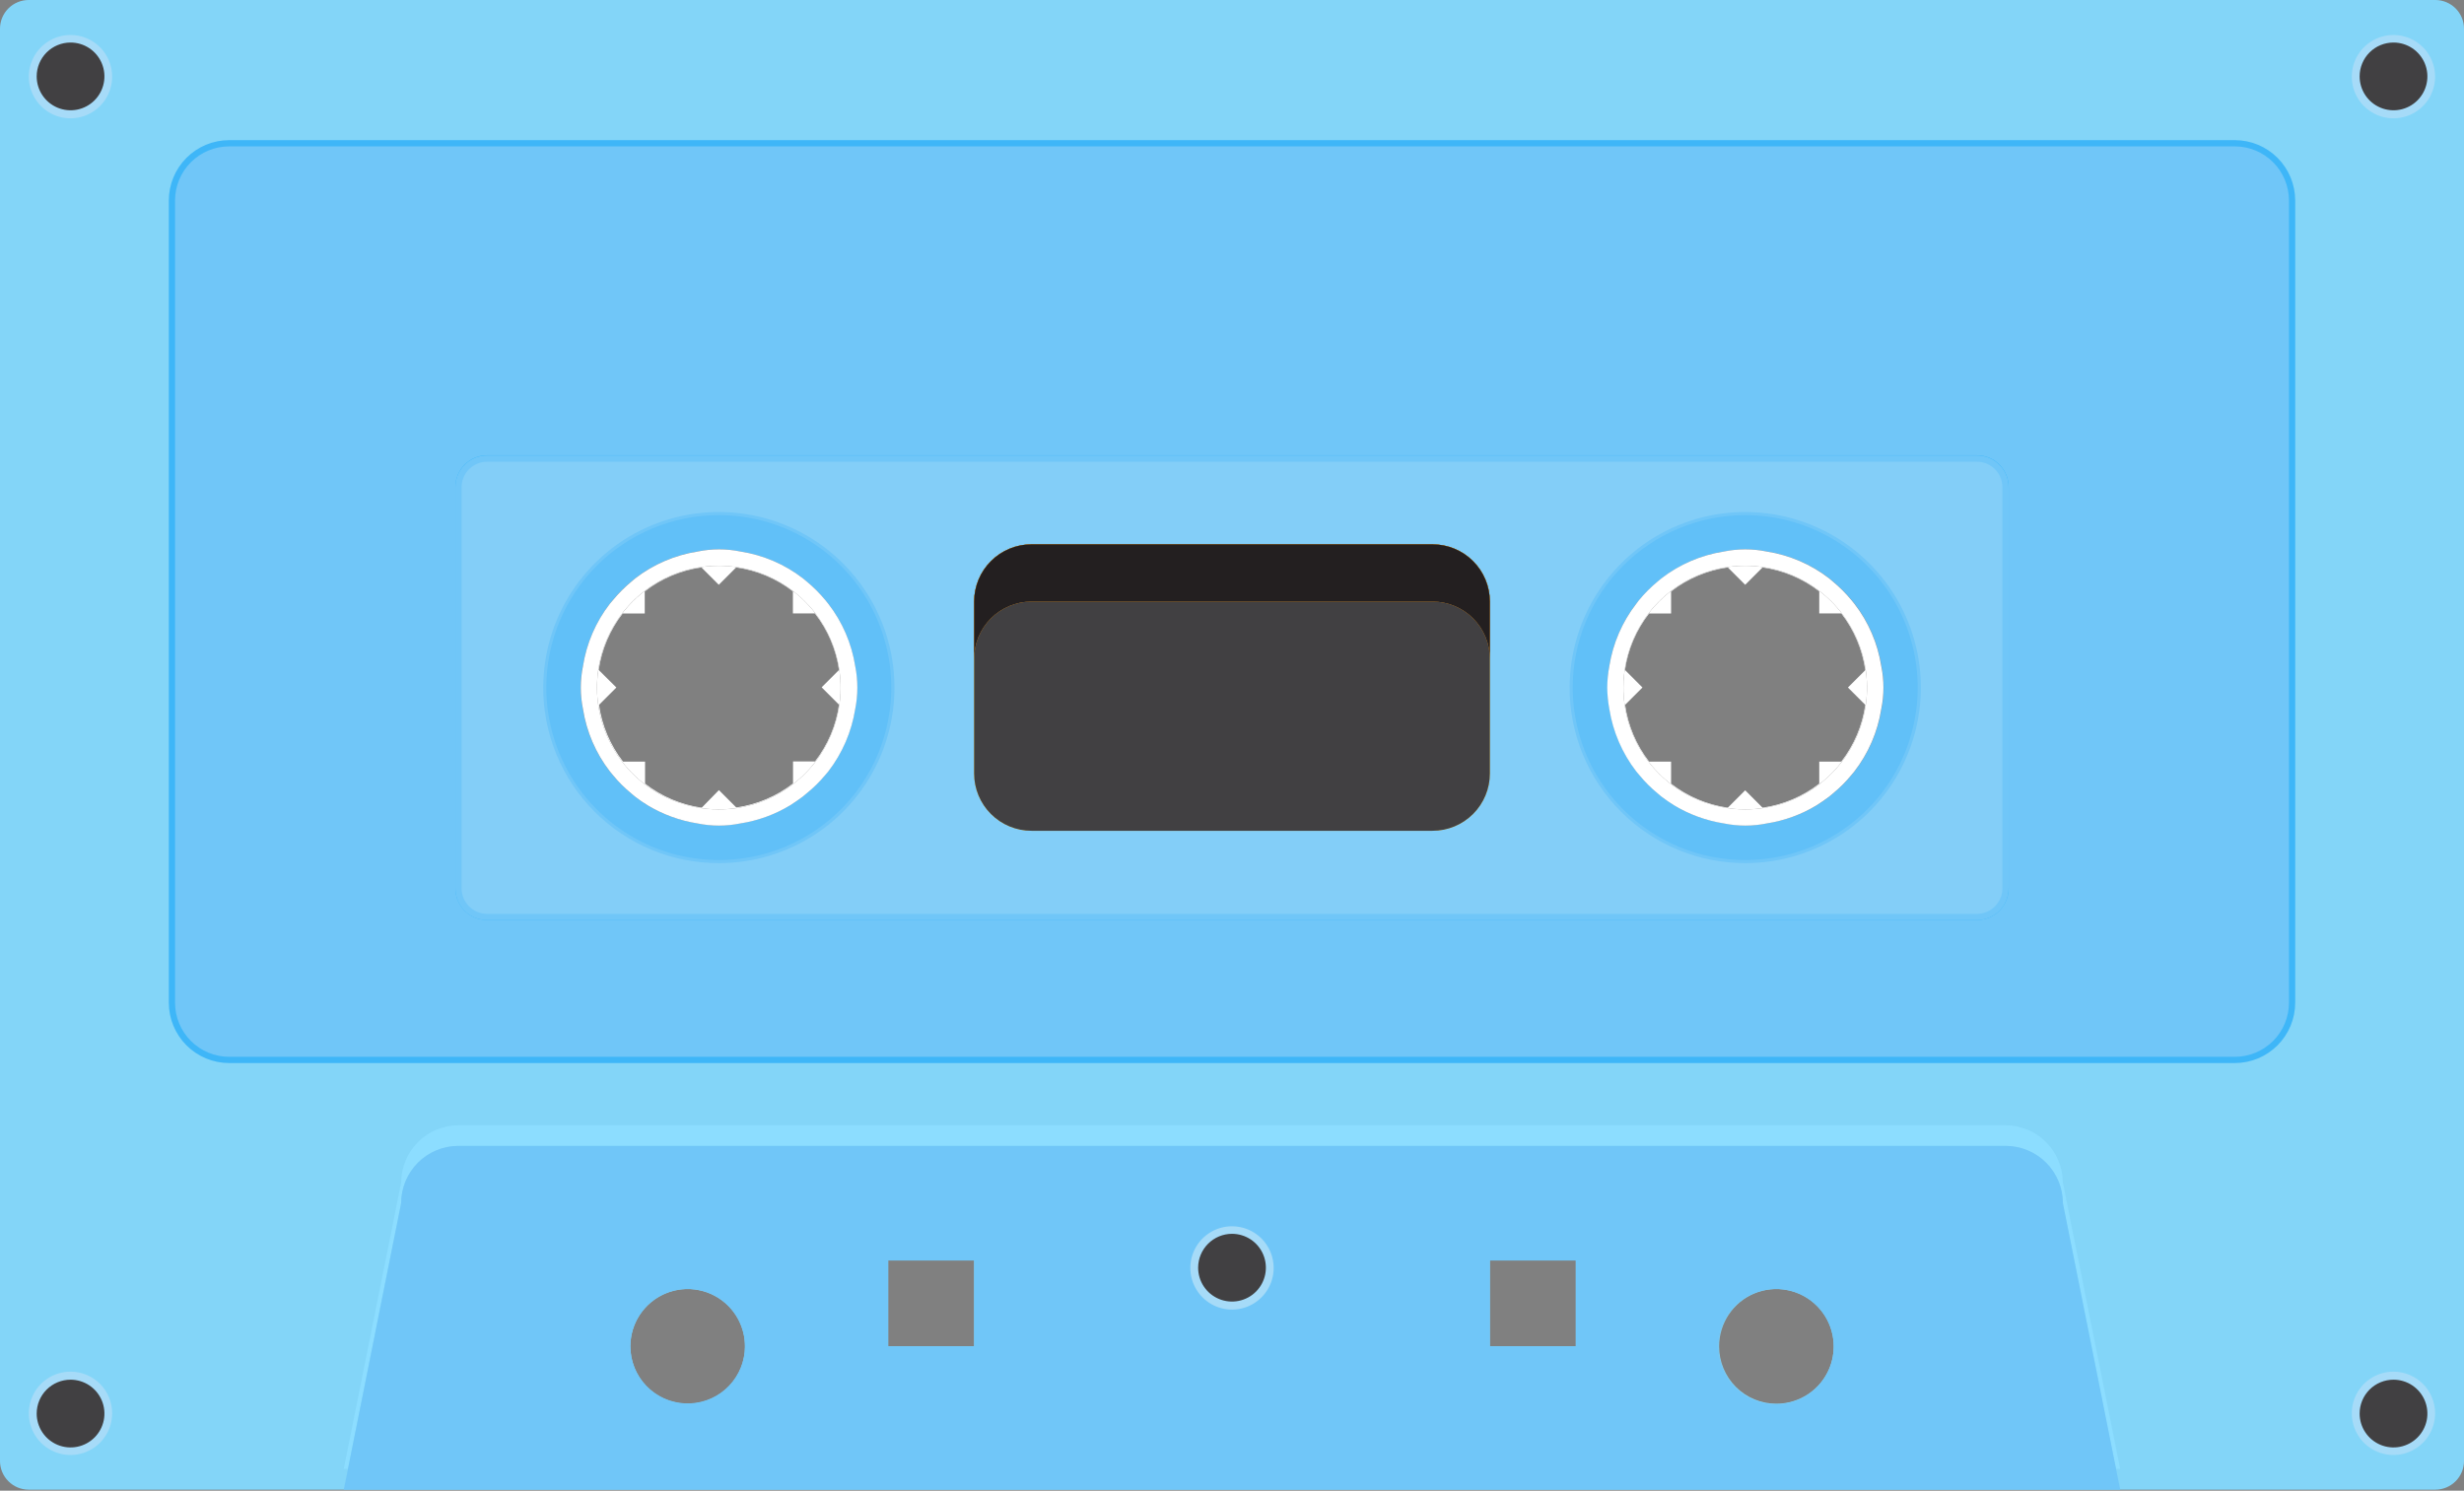 <svg width="395" height="239" viewBox="0 0 395 239" fill="none" xmlns="http://www.w3.org/2000/svg">
<rect x="0" y="0" width="395" height="239" fill="#808080" stroke="none"/>
<g clip-path="url(#clip0_2645_3048)">
<path d="M73.5 78.08V142.42C73.499 143.024 73.616 143.622 73.847 144.18C74.077 144.738 74.415 145.245 74.841 145.672C75.267 146.1 75.774 146.439 76.331 146.67C76.889 146.901 77.486 147.02 78.09 147.02H316.92C317.523 147.019 318.119 146.899 318.676 146.667C319.232 146.435 319.737 146.096 320.163 145.669C320.588 145.242 320.925 144.735 321.154 144.178C321.384 143.62 321.501 143.023 321.5 142.42V78.12C321.501 77.517 321.384 76.92 321.153 76.362C320.923 75.805 320.585 75.298 320.159 74.872C319.732 74.445 319.226 74.107 318.668 73.877C318.111 73.647 317.513 73.529 316.91 73.53H78.08C76.871 73.53 75.71 74.009 74.852 74.861C73.994 75.714 73.508 76.871 73.5 78.08ZM252.13 110.24C252.13 104.772 253.752 99.426 256.79 94.879C259.828 90.332 264.146 86.788 269.199 84.695C274.251 82.602 279.811 82.055 285.174 83.122C290.538 84.189 295.465 86.822 299.332 90.689C303.198 94.556 305.832 99.483 306.899 104.846C307.966 110.21 307.418 115.769 305.325 120.821C303.233 125.874 299.689 130.192 295.142 133.23C290.595 136.269 285.249 137.89 279.78 137.89C276.148 137.892 272.552 137.177 269.196 135.788C265.84 134.399 262.791 132.363 260.222 129.795C257.653 127.228 255.616 124.179 254.226 120.824C252.836 117.468 252.12 113.872 252.12 110.24H252.13ZM87.59 110.24C87.59 104.772 89.212 99.426 92.25 94.879C95.288 90.332 99.606 86.788 104.659 84.695C109.711 82.602 115.271 82.055 120.634 83.122C125.998 84.189 130.925 86.822 134.792 90.689C138.658 94.556 141.292 99.483 142.359 104.846C143.426 110.21 142.878 115.769 140.785 120.821C138.693 125.874 135.149 130.192 130.602 133.23C126.055 136.269 120.709 137.89 115.24 137.89C111.608 137.892 108.012 137.177 104.656 135.788C101.3 134.399 98.251 132.363 95.682 129.795C93.113 127.228 91.076 124.179 89.686 120.824C88.296 117.468 87.58 113.872 87.58 110.24H87.59Z" fill="#83D5F8"/>
<path d="M0 4.59V234.24C-2.87869e-06 235.458 0.483 236.627 1.344 237.489C2.204 238.352 3.372 238.837 4.59 238.84H390.41C391.628 238.837 392.796 238.352 393.656 237.489C394.517 236.627 395 235.458 395 234.24V4.59C394.997 3.373 394.513 2.208 393.653 1.347C392.792 0.487 391.627 0.003 390.41 0H4.59C3.373 0.003 2.208 0.487 1.347 1.347C0.487 2.208 0.003 3.373 0 4.59ZM275.58 215.87C275.58 214.052 276.119 212.276 277.129 210.764C278.139 209.253 279.574 208.075 281.253 207.38C282.932 206.684 284.78 206.502 286.563 206.857C288.346 207.211 289.983 208.086 291.268 209.372C292.554 210.657 293.429 212.294 293.783 214.077C294.138 215.86 293.956 217.708 293.26 219.387C292.565 221.066 291.387 222.501 289.876 223.511C288.364 224.521 286.588 225.06 284.77 225.06C282.333 225.06 279.995 224.092 278.272 222.368C276.548 220.645 275.58 218.307 275.58 215.87ZM238.84 202.09H252.62V215.87H238.84V202.09ZM142.38 202.09H156.16V215.87H142.38V202.09ZM101.05 215.87C101.05 214.052 101.589 212.275 102.599 210.763C103.61 209.252 105.046 208.074 106.725 207.379C108.405 206.683 110.254 206.502 112.037 206.857C113.82 207.213 115.457 208.089 116.742 209.375C118.027 210.661 118.901 212.3 119.255 214.083C119.608 215.867 119.425 217.715 118.728 219.394C118.03 221.073 116.851 222.507 115.338 223.516C113.826 224.525 112.048 225.062 110.23 225.06C109.024 225.06 107.829 224.822 106.715 224.36C105.6 223.898 104.588 223.221 103.735 222.368C102.883 221.514 102.207 220.501 101.746 219.386C101.285 218.271 101.049 217.076 101.05 215.87ZM27.56 32.15C27.56 29.715 28.527 27.38 30.249 25.659C31.97 23.937 34.305 22.97 36.74 22.97H358.26C360.695 22.97 363.03 23.937 364.751 25.659C366.473 27.38 367.44 29.715 367.44 32.15V160.76C367.44 163.195 366.473 165.53 364.751 167.251C363.03 168.973 360.695 169.94 358.26 169.94H36.74C34.305 169.94 31.97 168.973 30.249 167.251C28.527 165.53 27.56 163.195 27.56 160.76V32.15Z" fill="#83D5F8"/>
<path d="M55.109 235.5H55.779L64.299 192.91C64.299 191.702 64.537 190.506 65 189.391C65.462 188.275 66.14 187.262 66.995 186.408C67.849 185.555 68.863 184.878 69.979 184.417C71.096 183.955 72.292 183.719 73.499 183.72H321.499C323.937 183.72 326.274 184.688 327.998 186.412C329.721 188.135 330.689 190.473 330.689 192.91L339.209 235.5H339.879L330.689 189.57C330.676 187.14 329.702 184.815 327.981 183.1C326.259 181.386 323.929 180.423 321.499 180.42H73.499C71.063 180.423 68.727 181.392 67.004 183.115C65.281 184.837 64.312 187.173 64.309 189.61L55.109 235.5Z" fill="#8CDDFF"/>
<path d="M55.109 238.84H339.889L339.219 235.5L330.699 192.91C330.699 191.703 330.461 190.507 329.999 189.391C329.536 188.275 328.859 187.262 328.004 186.408C327.15 185.555 326.135 184.878 325.019 184.417C323.903 183.956 322.707 183.719 321.499 183.72H73.499C71.062 183.72 68.725 184.688 67.001 186.412C65.278 188.135 64.309 190.473 64.309 192.91L55.789 235.5L55.109 238.84ZM119.419 215.84C119.418 218.203 118.505 220.474 116.871 222.18C115.238 223.887 113.009 224.898 110.649 225.004C108.289 225.109 105.979 224.301 104.2 222.747C102.421 221.192 101.309 219.012 101.097 216.659C100.884 214.306 101.587 211.962 103.058 210.114C104.53 208.266 106.658 207.057 108.999 206.737C111.339 206.418 113.713 207.013 115.626 208.4C117.539 209.786 118.844 211.856 119.269 214.18C119.371 214.738 119.422 215.303 119.419 215.87V215.84ZM156.159 215.84H142.389V202.09H156.159V215.84ZM252.609 215.84H238.839V202.09H252.609V215.84ZM293.959 215.84C293.973 218.219 293.069 220.51 291.436 222.239C289.802 223.968 287.565 225 285.19 225.121C282.814 225.242 280.484 224.443 278.683 222.889C276.883 221.335 275.75 219.147 275.522 216.78C275.294 214.412 275.987 212.048 277.458 210.179C278.929 208.31 281.064 207.08 283.419 206.745C285.773 206.41 288.166 206.996 290.1 208.381C292.033 209.766 293.358 211.843 293.799 214.18C293.905 214.737 293.958 215.303 293.959 215.87V215.84Z" fill="#70C6F8"/>
<path d="M27.561 32.15V160.76C27.561 163.195 28.528 165.53 30.249 167.251C31.971 168.973 34.306 169.94 36.741 169.94H358.261C360.695 169.94 363.03 168.973 364.752 167.251C366.473 165.53 367.441 163.195 367.441 160.76V32.15C367.441 29.715 366.473 27.381 364.752 25.659C363.03 23.937 360.695 22.97 358.261 22.97H36.741C34.306 22.97 31.971 23.937 30.249 25.659C28.528 27.381 27.561 29.715 27.561 32.15ZM73.501 78.08C73.499 77.477 73.617 76.88 73.847 76.322C74.078 75.765 74.415 75.258 74.842 74.832C75.269 74.405 75.775 74.067 76.332 73.837C76.89 73.607 77.487 73.489 78.091 73.49H316.921C317.524 73.489 318.121 73.607 318.679 73.837C319.236 74.067 319.743 74.405 320.169 74.832C320.596 75.258 320.934 75.765 321.164 76.322C321.394 76.88 321.512 77.477 321.511 78.08V142.42C321.512 143.024 321.394 143.622 321.164 144.18C320.934 144.738 320.596 145.245 320.17 145.672C319.743 146.1 319.237 146.439 318.679 146.67C318.122 146.901 317.524 147.02 316.921 147.02H78.081C77.478 147.019 76.881 146.899 76.325 146.667C75.768 146.435 75.263 146.096 74.838 145.669C74.413 145.242 74.076 144.735 73.846 144.178C73.617 143.62 73.499 143.023 73.501 142.42V78.08Z" fill="#70C6F8"/>
<path d="M27.561 32.15V160.76C27.561 163.195 28.528 165.53 30.249 167.251C31.971 168.973 34.306 169.94 36.741 169.94H358.261C360.695 169.94 363.03 168.973 364.752 167.251C366.473 165.53 367.441 163.195 367.441 160.76V32.15C367.441 29.715 366.473 27.381 364.752 25.659C363.03 23.937 360.695 22.97 358.261 22.97H36.741C34.306 22.97 31.971 23.937 30.249 25.659C28.528 27.381 27.561 29.715 27.561 32.15V32.15ZM73.501 78.08C73.499 77.477 73.617 76.88 73.847 76.322C74.078 75.765 74.415 75.258 74.842 74.832C75.269 74.405 75.775 74.067 76.332 73.837C76.89 73.607 77.487 73.489 78.091 73.49H316.921C317.524 73.489 318.121 73.607 318.679 73.837C319.236 74.067 319.743 74.405 320.169 74.832C320.596 75.258 320.934 75.765 321.164 76.322C321.394 76.88 321.512 77.477 321.511 78.08V142.42C321.512 143.024 321.394 143.622 321.164 144.18C320.934 144.738 320.596 145.245 320.17 145.672C319.743 146.1 319.237 146.439 318.679 146.67C318.122 146.901 317.524 147.02 316.921 147.02H78.081C77.478 147.019 76.881 146.899 76.325 146.667C75.768 146.435 75.263 146.096 74.838 145.669C74.413 145.242 74.076 144.735 73.846 144.178C73.617 143.62 73.499 143.023 73.501 142.42V78.08Z" stroke="#3EB6F8" stroke-miterlimit="10"/>
<path d="M73.5 78.08V142.42C73.499 143.024 73.616 143.622 73.847 144.18C74.077 144.738 74.415 145.245 74.841 145.672C75.267 146.1 75.774 146.439 76.331 146.67C76.889 146.901 77.486 147.02 78.09 147.02H316.92C317.523 147.019 318.119 146.899 318.676 146.667C319.232 146.435 319.737 146.096 320.163 145.669C320.588 145.242 320.925 144.735 321.154 144.178C321.384 143.62 321.501 143.023 321.5 142.42V78.12C321.501 77.517 321.384 76.92 321.153 76.362C320.923 75.805 320.585 75.298 320.159 74.872C319.732 74.445 319.226 74.107 318.668 73.877C318.111 73.647 317.513 73.529 316.91 73.53H78.08C76.871 73.53 75.71 74.009 74.852 74.861C73.994 75.714 73.508 76.871 73.5 78.08ZM252.13 110.24C252.13 104.772 253.752 99.426 256.79 94.879C259.828 90.332 264.146 86.788 269.199 84.695C274.251 82.602 279.811 82.055 285.174 83.122C290.538 84.189 295.465 86.822 299.332 90.689C303.198 94.556 305.832 99.483 306.899 104.846C307.966 110.21 307.418 115.769 305.325 120.821C303.233 125.874 299.689 130.192 295.142 133.23C290.595 136.269 285.249 137.89 279.78 137.89C276.148 137.892 272.552 137.177 269.196 135.788C265.84 134.399 262.791 132.363 260.222 129.795C257.653 127.228 255.616 124.179 254.226 120.824C252.836 117.468 252.12 113.872 252.12 110.24H252.13ZM87.59 110.24C87.59 104.772 89.212 99.426 92.25 94.879C95.288 90.332 99.606 86.788 104.659 84.695C109.711 82.602 115.271 82.055 120.634 83.122C125.998 84.189 130.925 86.822 134.792 90.689C138.658 94.556 141.292 99.483 142.359 104.846C143.426 110.21 142.878 115.769 140.785 120.821C138.693 125.874 135.149 130.192 130.602 133.23C126.055 136.269 120.709 137.89 115.24 137.89C111.608 137.892 108.012 137.177 104.656 135.788C101.3 134.399 98.251 132.363 95.682 129.795C93.113 127.228 91.076 124.179 89.686 120.824C88.296 117.468 87.58 113.872 87.58 110.24H87.59Z" fill="#83CEF8"/>
<path d="M73.5 78.08V142.42C73.499 143.024 73.616 143.622 73.847 144.18C74.077 144.738 74.415 145.245 74.841 145.672C75.267 146.1 75.774 146.439 76.331 146.67C76.889 146.901 77.486 147.02 78.09 147.02H316.92C317.523 147.019 318.119 146.899 318.676 146.667C319.232 146.435 319.737 146.096 320.163 145.669C320.588 145.242 320.925 144.735 321.154 144.178C321.384 143.62 321.501 143.023 321.5 142.42V78.12C321.501 77.517 321.384 76.92 321.153 76.362C320.923 75.805 320.585 75.298 320.159 74.872C319.732 74.445 319.226 74.107 318.668 73.877C318.111 73.647 317.513 73.529 316.91 73.53H78.08C76.871 73.53 75.71 74.009 74.852 74.861C73.994 75.714 73.508 76.871 73.5 78.08V78.08ZM252.13 110.24C252.13 104.772 253.752 99.426 256.79 94.879C259.828 90.332 264.146 86.788 269.199 84.695C274.251 82.602 279.811 82.055 285.174 83.122C290.538 84.189 295.465 86.822 299.332 90.689C303.198 94.556 305.832 99.483 306.899 104.846C307.966 110.21 307.418 115.769 305.325 120.821C303.233 125.874 299.689 130.192 295.142 133.23C290.595 136.269 285.249 137.89 279.78 137.89C276.148 137.892 272.552 137.177 269.196 135.788C265.84 134.399 262.791 132.363 260.222 129.795C257.653 127.228 255.616 124.179 254.226 120.824C252.836 117.468 252.12 113.872 252.12 110.24H252.13ZM87.59 110.24C87.59 104.772 89.212 99.426 92.25 94.879C95.288 90.332 99.606 86.788 104.659 84.695C109.711 82.602 115.271 82.055 120.634 83.122C125.998 84.189 130.925 86.822 134.792 90.689C138.658 94.556 141.292 99.483 142.359 104.846C143.426 110.21 142.878 115.769 140.785 120.821C138.693 125.874 135.149 130.192 130.602 133.23C126.055 136.269 120.709 137.89 115.24 137.89C111.608 137.892 108.012 137.177 104.656 135.788C101.3 134.399 98.251 132.363 95.682 129.795C93.113 127.228 91.076 124.179 89.686 120.824C88.296 117.468 87.58 113.872 87.58 110.24H87.59Z" stroke="#70C6F8" stroke-miterlimit="10"/>
<path d="M87.58 110.24C87.58 115.708 89.202 121.054 92.24 125.601C95.278 130.148 99.597 133.692 104.649 135.785C109.701 137.878 115.261 138.425 120.624 137.359C125.988 136.292 130.915 133.658 134.782 129.791C138.649 125.924 141.282 120.998 142.349 115.634C143.416 110.27 142.868 104.711 140.775 99.659C138.683 94.606 135.139 90.288 130.592 87.25C126.045 84.212 120.699 82.59 115.23 82.59C107.897 82.59 100.864 85.503 95.679 90.688C90.493 95.874 87.58 102.907 87.58 110.24ZM93.46 106.79C94.028 103.146 95.511 99.705 97.77 96.79L98.24 96.21C99.144 95.118 100.148 94.114 101.24 93.21L101.82 92.72C104.739 90.468 108.178 88.989 111.82 88.42C114.09 87.953 116.43 87.953 118.7 88.42C122.342 88.989 125.782 90.468 128.7 92.72L129.29 93.21C130.382 94.113 131.387 95.118 132.29 96.21L132.76 96.79C135.018 99.707 136.504 103.146 137.08 106.79C137.533 109.061 137.533 111.399 137.08 113.67C136.499 117.31 135.018 120.748 132.77 123.67L132.28 124.25C131.381 125.331 130.376 126.319 129.28 127.2L128.67 127.71C128.03 128.2 127.38 128.66 126.67 129.09C124.221 130.578 121.502 131.571 118.67 132.01C116.4 132.476 114.06 132.476 111.79 132.01C108.959 131.564 106.242 130.573 103.79 129.09C103.1 128.66 102.45 128.2 101.79 127.71L101.18 127.2C100.102 126.316 99.114 125.328 98.23 124.25L97.75 123.67C95.493 120.753 94.01 117.313 93.44 113.67C92.973 111.4 92.973 109.059 93.44 106.79H93.46Z" fill="#61C0F8"/>
<path d="M97.769 96.8C95.511 99.716 94.028 103.156 93.459 106.8C92.993 109.07 92.993 111.41 93.459 113.68C94.029 117.324 95.512 120.764 97.769 123.68L98.249 124.26C99.133 125.338 100.121 126.327 101.199 127.21L101.809 127.72C102.449 128.21 103.099 128.67 103.809 129.1C106.262 130.583 108.979 131.575 111.809 132.02C114.079 132.487 116.42 132.487 118.689 132.02C121.522 131.581 124.24 130.589 126.689 129.1C127.379 128.67 128.029 128.21 128.689 127.72L129.299 127.21C130.395 126.329 131.4 125.341 132.299 124.26L132.789 123.68C135.037 120.758 136.518 117.32 137.099 113.68C137.553 111.409 137.553 109.071 137.099 106.8C136.523 103.157 135.037 99.717 132.779 96.8L132.309 96.22C131.406 95.128 130.402 94.124 129.309 93.22L128.719 92.73C125.801 90.478 122.361 88.999 118.719 88.43C116.45 87.963 114.109 87.963 111.839 88.43C108.197 88.999 104.758 90.478 101.839 92.73L101.259 93.22C100.168 94.124 99.163 95.128 98.259 96.22L97.769 96.8ZM95.699 110.24C95.699 106.377 96.845 102.601 98.991 99.39C101.137 96.178 104.187 93.675 107.756 92.197C111.324 90.719 115.251 90.332 119.039 91.085C122.828 91.839 126.308 93.699 129.039 96.43C131.77 99.162 133.631 102.642 134.384 106.43C135.138 110.218 134.751 114.145 133.273 117.714C131.795 121.283 129.291 124.333 126.08 126.479C122.868 128.625 119.092 129.77 115.229 129.77C112.665 129.77 110.125 129.265 107.756 128.283C105.386 127.302 103.233 125.863 101.42 124.05C99.606 122.236 98.168 120.083 97.186 117.714C96.204 115.344 95.699 112.805 95.699 110.24Z" fill="white"/>
<path d="M95.699 110.24C95.699 114.103 96.845 117.879 98.991 121.09C101.137 124.302 104.187 126.805 107.755 128.283C111.324 129.762 115.251 130.148 119.039 129.395C122.828 128.641 126.308 126.781 129.039 124.05C131.77 121.318 133.63 117.839 134.384 114.05C135.138 110.262 134.751 106.335 133.273 102.766C131.794 99.198 129.291 96.147 126.08 94.001C122.868 91.855 119.092 90.71 115.229 90.71C110.05 90.713 105.084 92.771 101.422 96.433C97.76 100.095 95.702 105.061 95.699 110.24ZM99.829 98.36H103.359V94.83C106.004 92.78 109.137 91.454 112.449 90.98L115.229 93.76L118.009 90.98C121.324 91.45 124.46 92.773 127.109 94.82V98.35H130.629C132.682 100.988 134.015 104.113 134.499 107.42L131.719 110.2L134.499 112.98C134.028 116.296 132.701 119.432 130.649 122.08H127.129V125.61C124.481 127.66 121.345 128.987 118.029 129.46L115.249 126.68L112.499 129.49C109.186 129.02 106.052 127.693 103.409 125.64V122.11H99.879C97.828 119.462 96.501 116.326 96.029 113.01L98.809 110.23L95.979 107.42C96.462 104.119 97.788 100.998 99.829 98.36Z" fill="white"/>
<path d="M252.121 110.24C252.121 115.708 253.743 121.054 256.781 125.601C259.819 130.148 264.138 133.692 269.19 135.785C274.242 137.878 279.802 138.425 285.165 137.359C290.529 136.292 295.456 133.658 299.323 129.791C303.19 125.924 305.823 120.998 306.89 115.634C307.957 110.27 307.409 104.711 305.316 99.659C303.224 94.606 299.68 90.288 295.133 87.25C290.586 84.212 285.24 82.59 279.771 82.59C272.438 82.59 265.405 85.503 260.22 90.688C255.034 95.874 252.121 102.907 252.121 110.24ZM257.991 106.79C258.568 103.146 260.053 99.707 262.311 96.79L262.781 96.21C263.685 95.118 264.689 94.113 265.781 93.21L266.371 92.72C269.289 90.466 272.729 88.987 276.371 88.42C278.641 87.953 280.982 87.953 283.251 88.42C286.893 88.989 290.333 90.468 293.251 92.72L293.831 93.21C294.923 94.114 295.927 95.118 296.831 96.21L297.301 96.79C299.56 99.705 301.043 103.146 301.611 106.79C302.078 109.059 302.078 111.4 301.611 113.67C301.039 117.313 299.557 120.753 297.301 123.67L296.821 124.25C295.938 125.328 294.95 126.316 293.871 127.2L293.261 127.71C292.621 128.2 291.971 128.66 291.261 129.09C288.812 130.578 286.093 131.571 283.261 132.01C280.992 132.476 278.651 132.476 276.381 132.01C273.55 131.567 270.832 130.575 268.381 129.09C267.691 128.665 267.023 128.204 266.381 127.71L265.771 127.2C264.693 126.316 263.705 125.328 262.821 124.25L262.331 123.67C260.082 120.749 258.6 117.311 258.021 113.67C257.811 112.535 257.697 111.384 257.681 110.23C257.683 109.076 257.787 107.925 257.991 106.79Z" fill="#61C0F8"/>
<path d="M260.24 110.24C260.24 114.103 261.386 117.879 263.532 121.09C265.678 124.302 268.728 126.805 272.296 128.283C275.865 129.762 279.792 130.148 283.58 129.395C287.369 128.641 290.849 126.781 293.58 124.05C296.311 121.318 298.171 117.839 298.925 114.05C299.679 110.262 299.292 106.335 297.814 102.766C296.335 99.198 293.832 96.147 290.621 94.001C287.409 91.855 283.633 90.71 279.77 90.71C274.591 90.71 269.623 92.768 265.96 96.43C262.298 100.093 260.24 105.06 260.24 110.24ZM264.37 98.36H267.89V94.83C270.539 92.78 273.675 91.453 276.99 90.98L279.77 93.76L282.55 90.98C285.862 91.45 288.995 92.773 291.64 94.82V98.35H295.17C297.22 100.999 298.547 104.134 299.02 107.45L296.24 110.23L299.02 113.01C298.544 116.325 297.218 119.46 295.17 122.11H291.64V125.64C288.995 127.69 285.863 129.016 282.55 129.49L279.77 126.71L276.99 129.49C273.674 129.018 270.538 127.692 267.89 125.64V122.11H264.37C262.319 119.462 260.992 116.326 260.52 113.01L263.3 110.23L260.5 107.42C260.984 104.116 262.318 100.994 264.37 98.36Z" fill="white"/>
<path d="M262.31 96.8C260.053 99.717 258.567 103.157 257.99 106.8C257.776 107.934 257.662 109.086 257.65 110.24C257.666 111.394 257.78 112.545 257.99 113.68C258.569 117.321 260.051 120.759 262.3 123.68L262.79 124.26C263.674 125.338 264.662 126.327 265.74 127.21L266.35 127.72C266.993 128.215 267.66 128.675 268.35 129.1C270.801 130.585 273.519 131.577 276.35 132.02C278.62 132.487 280.961 132.487 283.23 132.02C286.063 131.581 288.781 130.589 291.23 129.1C291.92 128.67 292.57 128.21 293.23 127.72L293.84 127.21C294.919 126.327 295.907 125.338 296.79 124.26L297.27 123.68C299.526 120.763 301.009 117.323 301.58 113.68C302.047 111.41 302.047 109.07 301.58 106.8C301.012 103.156 299.529 99.716 297.27 96.8L296.8 96.22C295.897 95.128 294.892 94.124 293.8 93.22L293.22 92.73C290.302 90.478 286.862 88.999 283.22 88.43C280.951 87.963 278.61 87.963 276.34 88.43C272.698 88.997 269.258 90.477 266.34 92.73L265.75 93.22C264.658 94.124 263.654 95.128 262.75 96.22L262.31 96.8ZM260.24 110.24C260.24 106.377 261.386 102.601 263.532 99.39C265.678 96.178 268.728 93.675 272.297 92.197C275.865 90.719 279.792 90.332 283.581 91.085C287.369 91.839 290.849 93.699 293.58 96.43C296.312 99.162 298.172 102.642 298.925 106.43C299.679 110.218 299.292 114.145 297.814 117.714C296.336 121.283 293.832 124.333 290.621 126.479C287.409 128.625 283.633 129.77 279.77 129.77C274.591 129.77 269.623 127.712 265.961 124.05C262.298 120.387 260.24 115.42 260.24 110.24Z" fill="white"/>
<path fill-rule="evenodd" clip-rule="evenodd" d="M229.65 87.27H165.35C162.915 87.27 160.579 88.237 158.855 89.958C157.132 91.68 156.163 94.014 156.16 96.45V124.01C156.16 126.447 157.128 128.785 158.852 130.508C160.575 132.232 162.913 133.2 165.35 133.2H229.65C232.087 133.2 234.425 132.232 236.148 130.508C237.872 128.785 238.84 126.447 238.84 124.01V96.42C238.83 93.99 237.857 91.662 236.134 89.948C234.412 88.233 232.081 87.27 229.65 87.27Z" fill="#FFCC40"/>
<path d="M229.65 87.27H165.35C162.915 87.27 160.579 88.237 158.855 89.958C157.132 91.68 156.163 94.014 156.16 96.45V124.01C156.16 126.447 157.128 128.785 158.852 130.508C160.575 132.232 162.913 133.2 165.35 133.2H229.65C232.087 133.2 234.425 132.232 236.148 130.508C237.872 128.785 238.84 126.447 238.84 124.01V96.42C238.83 93.99 237.857 91.662 236.134 89.948C234.412 88.233 232.081 87.27 229.65 87.27Z" fill="#414042"/>
<path fill-rule="evenodd" clip-rule="evenodd" d="M165.35 87.27H229.65C232.086 87.27 234.422 88.237 236.145 89.958C237.868 91.68 238.838 94.014 238.84 96.45V105.64C238.838 103.203 237.868 100.868 236.146 99.145C234.423 97.422 232.087 96.453 229.65 96.45H165.35C162.914 96.453 160.578 97.422 158.855 99.145C157.132 100.868 156.163 103.203 156.16 105.64V96.42C156.171 93.99 157.144 91.662 158.866 89.948C160.588 88.233 162.92 87.27 165.35 87.27Z" fill="#FFA72B"/>
<path fill-rule="evenodd" clip-rule="evenodd" d="M165.35 87.27H229.65C232.086 87.27 234.422 88.237 236.145 89.958C237.868 91.68 238.838 94.014 238.84 96.45V105.64C238.838 103.203 237.868 100.868 236.146 99.145C234.423 97.422 232.087 96.453 229.65 96.45H165.35C162.914 96.453 160.578 97.422 158.855 99.145C157.132 100.868 156.163 103.203 156.16 105.64V96.42C156.171 93.99 157.144 91.662 158.866 89.948C160.588 88.233 162.92 87.27 165.35 87.27Z" fill="#231F20"/>
<path d="M383.7 232.64C382.503 232.64 381.333 232.285 380.339 231.62C379.344 230.956 378.568 230.011 378.11 228.905C377.652 227.8 377.533 226.583 377.766 225.41C377.999 224.236 378.576 223.158 379.422 222.312C380.268 221.466 381.346 220.89 382.519 220.656C383.693 220.423 384.909 220.543 386.015 221.001C387.12 221.459 388.065 222.234 388.73 223.229C389.395 224.224 389.75 225.394 389.75 226.59C389.75 228.195 389.112 229.734 387.978 230.868C386.843 232.003 385.304 232.64 383.7 232.64ZM11.3 232.64C10.101 232.65 8.926 232.304 7.925 231.645C6.924 230.986 6.14 230.045 5.675 228.94C5.209 227.836 5.082 226.618 5.31 225.441C5.538 224.264 6.11 223.181 6.954 222.33C7.798 221.479 8.876 220.898 10.051 220.66C11.226 220.423 12.445 220.54 13.553 220.996C14.662 221.452 15.61 222.228 16.276 223.224C16.944 224.22 17.3 225.391 17.3 226.59C17.297 228.185 16.666 229.715 15.543 230.848C14.419 231.98 12.895 232.624 11.3 232.64ZM197.5 209.26C196.298 209.262 195.123 208.907 194.124 208.239C193.125 207.572 192.347 206.623 191.888 205.512C191.43 204.401 191.312 203.18 191.55 202.002C191.787 200.824 192.37 199.743 193.223 198.897C194.076 198.051 195.161 197.478 196.341 197.25C197.521 197.022 198.742 197.15 199.848 197.618C200.955 198.085 201.898 198.872 202.557 199.876C203.216 200.881 203.562 202.059 203.55 203.26C203.534 204.855 202.89 206.38 201.757 207.503C200.625 208.626 199.095 209.258 197.5 209.26ZM383.7 18.26C382.501 18.262 381.328 17.908 380.33 17.244C379.332 16.579 378.554 15.633 378.094 14.526C377.634 13.419 377.512 12.2 377.745 11.024C377.978 9.848 378.554 8.767 379.401 7.919C380.248 7.07 381.328 6.492 382.504 6.257C383.68 6.023 384.899 6.142 386.006 6.6C387.114 7.059 388.061 7.836 388.728 8.832C389.394 9.829 389.75 11.001 389.75 12.2C389.755 12.998 389.602 13.79 389.301 14.529C388.999 15.268 388.555 15.941 387.992 16.508C387.43 17.074 386.762 17.524 386.025 17.832C385.288 18.14 384.498 18.299 383.7 18.3V18.26ZM11.3 18.26C10.099 18.272 8.921 17.927 7.917 17.268C6.912 16.61 6.126 15.667 5.658 14.561C5.191 13.455 5.062 12.235 5.289 11.055C5.516 9.876 6.088 8.79 6.933 7.937C7.778 7.083 8.858 6.5 10.035 6.261C11.212 6.023 12.434 6.139 13.545 6.596C14.655 7.053 15.605 7.829 16.274 8.827C16.943 9.825 17.3 10.999 17.3 12.2C17.308 13.803 16.681 15.344 15.557 16.487C14.433 17.63 12.903 18.282 11.3 18.3V18.26Z" fill="#414042"/>
<path d="M383.701 6.82C384.775 6.82 385.826 7.139 386.719 7.736C387.612 8.333 388.308 9.181 388.719 10.174C389.129 11.167 389.236 12.259 389.026 13.313C388.816 14.367 388.298 15.334 387.537 16.093C386.777 16.852 385.808 17.368 384.754 17.577C383.7 17.785 382.608 17.676 381.616 17.264C380.624 16.851 379.777 16.154 379.181 15.259C378.586 14.365 378.269 13.314 378.271 12.24C378.271 11.527 378.412 10.822 378.685 10.163C378.958 9.505 379.358 8.907 379.862 8.404C380.366 7.9 380.965 7.501 381.624 7.23C382.283 6.958 382.988 6.819 383.701 6.82ZM11.301 6.82C12.376 6.818 13.427 7.135 14.322 7.731C15.216 8.327 15.914 9.175 16.326 10.167C16.738 11.16 16.846 12.252 16.637 13.307C16.428 14.361 15.911 15.329 15.151 16.09C14.391 16.849 13.422 17.367 12.368 17.576C11.314 17.785 10.221 17.677 9.228 17.265C8.236 16.852 7.388 16.155 6.792 15.26C6.196 14.366 5.879 13.315 5.881 12.24C5.884 10.803 6.456 9.426 7.471 8.41C8.487 7.394 9.864 6.823 11.301 6.82ZM197.501 197.82C198.575 197.82 199.625 198.138 200.518 198.735C201.411 199.332 202.107 200.18 202.518 201.172C202.929 202.164 203.036 203.256 202.827 204.309C202.617 205.363 202.1 206.33 201.341 207.089C200.581 207.849 199.614 208.366 198.56 208.576C197.507 208.785 196.415 208.678 195.423 208.267C194.431 207.856 193.583 207.16 192.986 206.267C192.39 205.374 192.071 204.324 192.071 203.25C192.074 201.811 192.647 200.431 193.664 199.413C194.682 198.395 196.062 197.822 197.501 197.82ZM383.701 221.21C384.775 221.21 385.826 221.529 386.719 222.126C387.612 222.723 388.308 223.571 388.719 224.564C389.129 225.557 389.236 226.649 389.026 227.703C388.816 228.756 388.298 229.724 387.537 230.483C386.777 231.242 385.808 231.758 384.754 231.967C383.7 232.175 382.608 232.066 381.616 231.654C380.624 231.241 379.777 230.544 379.181 229.649C378.586 228.755 378.269 227.704 378.271 226.63C378.271 225.917 378.412 225.212 378.685 224.553C378.958 223.895 379.358 223.297 379.862 222.794C380.366 222.29 380.965 221.891 381.624 221.62C382.283 221.348 382.988 221.209 383.701 221.21ZM11.301 221.21C12.376 221.208 13.427 221.525 14.322 222.121C15.216 222.717 15.914 223.565 16.326 224.557C16.738 225.55 16.846 226.643 16.637 227.697C16.428 228.751 15.911 229.719 15.151 230.479C14.391 231.239 13.422 231.757 12.368 231.966C11.314 232.175 10.221 232.067 9.228 231.655C8.236 231.242 7.388 230.545 6.792 229.65C6.196 228.756 5.879 227.705 5.881 226.63C5.884 225.193 6.456 223.816 7.471 222.8C8.487 221.784 9.864 221.213 11.301 221.21ZM383.701 5.61C382.379 5.608 381.086 5.998 379.986 6.731C378.886 7.465 378.028 8.508 377.522 9.729C377.015 10.95 376.882 12.294 377.139 13.591C377.396 14.887 378.033 16.078 378.968 17.013C379.902 17.948 381.094 18.585 382.39 18.842C383.687 19.099 385.031 18.966 386.252 18.459C387.473 17.953 388.516 17.095 389.249 15.995C389.983 14.895 390.373 13.602 390.371 12.28C390.368 10.512 389.665 8.817 388.415 7.566C387.164 6.316 385.469 5.613 383.701 5.61ZM11.301 5.61C9.979 5.61 8.688 6.002 7.589 6.736C6.49 7.471 5.634 8.515 5.129 9.736C4.623 10.957 4.492 12.301 4.75 13.597C5.009 14.893 5.646 16.083 6.581 17.017C7.516 17.951 8.708 18.586 10.004 18.843C11.3 19.099 12.644 18.966 13.864 18.459C15.085 17.951 16.127 17.094 16.86 15.994C17.593 14.894 17.983 13.601 17.981 12.28C17.981 11.403 17.808 10.535 17.472 9.725C17.137 8.915 16.644 8.179 16.024 7.56C15.403 6.94 14.667 6.449 13.857 6.115C13.046 5.78 12.178 5.609 11.301 5.61ZM197.501 196.61C196.18 196.61 194.888 197.002 193.79 197.736C192.691 198.47 191.835 199.513 191.33 200.734C190.824 201.954 190.692 203.297 190.949 204.593C191.207 205.889 191.843 207.079 192.778 208.013C193.712 208.948 194.902 209.584 196.198 209.841C197.494 210.099 198.837 209.967 200.057 209.461C201.278 208.956 202.321 208.1 203.055 207.001C203.789 205.903 204.181 204.611 204.181 203.29C204.181 201.518 203.477 199.819 202.225 198.566C200.972 197.314 199.273 196.61 197.501 196.61ZM383.701 219.92C382.379 219.918 381.086 220.308 379.986 221.041C378.886 221.775 378.028 222.818 377.522 224.039C377.015 225.26 376.882 226.604 377.139 227.901C377.396 229.197 378.033 230.389 378.968 231.323C379.902 232.258 381.094 232.895 382.39 233.152C383.687 233.409 385.031 233.276 386.252 232.769C387.473 232.263 388.516 231.405 389.249 230.305C389.983 229.205 390.373 227.912 390.371 226.59C390.368 224.822 389.665 223.127 388.415 221.876C387.164 220.626 385.469 219.923 383.701 219.92ZM11.301 219.92C9.979 219.92 8.688 220.312 7.589 221.046C6.49 221.781 5.634 222.825 5.129 224.046C4.623 225.267 4.492 226.611 4.75 227.907C5.009 229.203 5.646 230.393 6.581 231.327C7.516 232.261 8.708 232.896 10.004 233.153C11.3 233.409 12.644 233.276 13.864 232.768C15.085 232.261 16.127 231.404 16.86 230.304C17.593 229.204 17.983 227.911 17.981 226.59C17.981 225.713 17.808 224.845 17.472 224.035C17.137 223.225 16.644 222.489 16.024 221.87C15.403 221.25 14.667 220.759 13.857 220.425C13.046 220.09 12.178 219.919 11.301 219.92Z" fill="#A6DBF8"/>
</g>
<defs>
<clipPath id="clip0_2645_3048">
<rect width="395" height="238.84" fill="white"/>
</clipPath>
</defs>
</svg>
